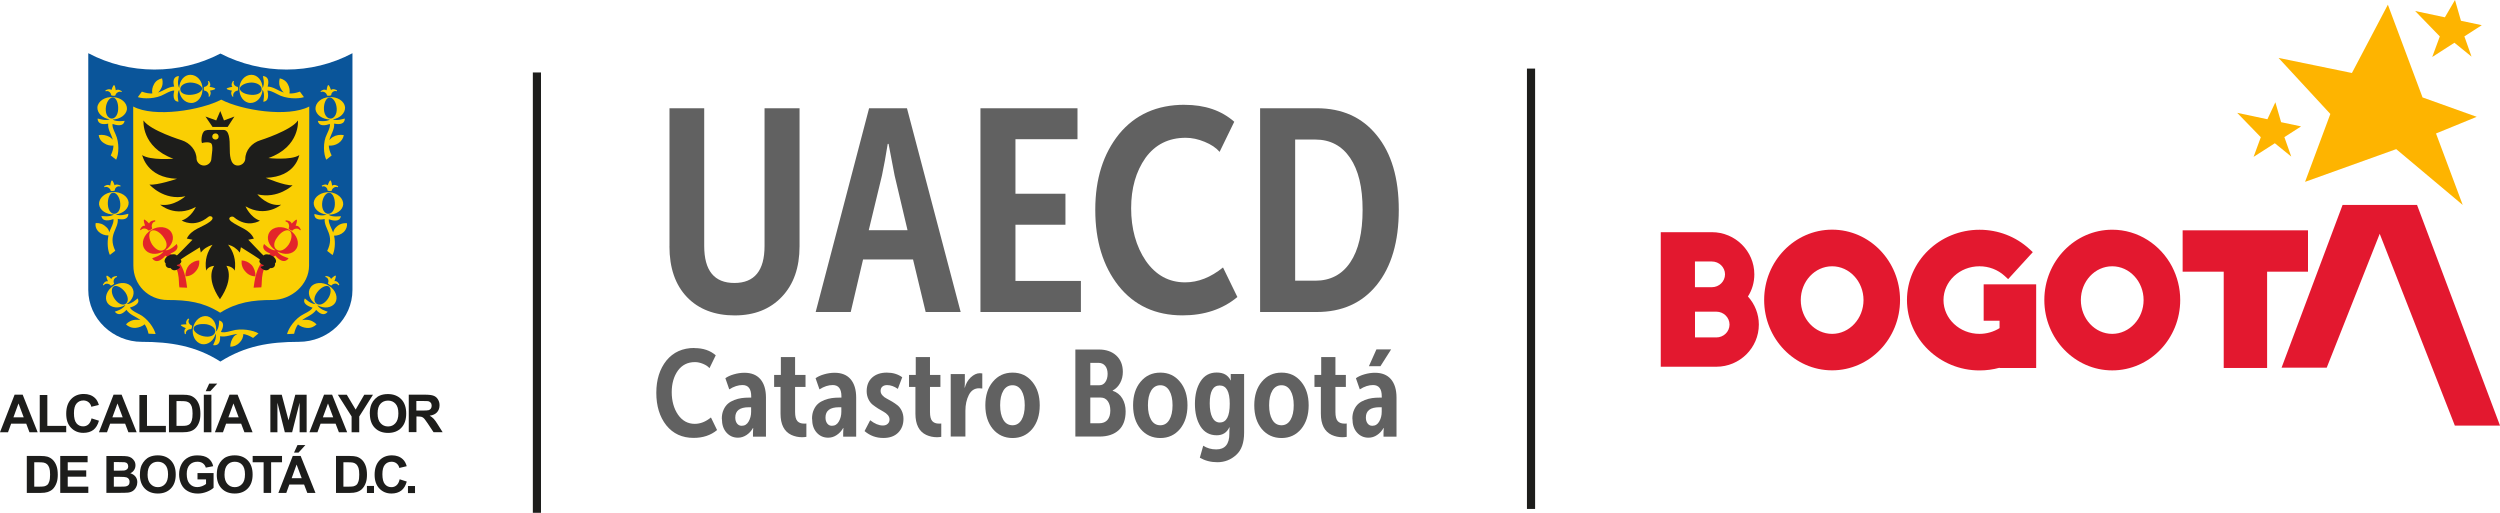<?xml version="1.0" encoding="UTF-8"?>
<svg id="Capa_2" data-name="Capa 2" xmlns="http://www.w3.org/2000/svg" viewBox="0 0 527.08 108.12">
  <defs>
    <style>
      .cls-1 {
        fill: #e3182f;
      }

      .cls-2 {
        fill: #e3252a;
      }

      .cls-3 {
        fill: #facf03;
      }

      .cls-4 {
        fill: #1d1d1b;
      }

      .cls-5 {
        fill: #0a559a;
      }

      .cls-6 {
        fill: #616161;
      }

      .cls-7 {
        fill: #feb400;
      }
    </style>
  </defs>
  <g id="Capa_1-2" data-name="Capa 1">
    <g id="uuid-1c86add1-cfe9-4c23-99f5-23e237364798" data-name="Capa 1-2">
      <g>
        <path class="cls-1" d="M361.86,71.14h-4.5v-5.43h4.5c1.54,0,2.78,1.23,2.78,2.72s-1.24,2.71-2.78,2.71M357.35,55.13h3.56c1.54,0,2.78,1.22,2.78,2.71s-1.24,2.71-2.78,2.71h-3.56v-5.42h0ZM369.87,57.84c0-4.9-4.02-8.89-8.96-8.89h-10.77v28.37h11.72c4.94,0,8.96-3.99,8.96-8.89,0-2.18-.82-4.29-2.3-5.92.89-1.39,1.35-3,1.35-4.67"/>
        <path class="cls-1" d="M386.27,70.39c-3.64,0-6.61-3.19-6.61-7.13s2.97-7.12,6.61-7.12,6.62,3.2,6.62,7.12-2.97,7.13-6.62,7.13M386.27,48.42c-7.9,0-14.33,6.66-14.33,14.82s6.42,14.84,14.33,14.84,14.32-6.65,14.32-14.84-6.42-14.82-14.32-14.82"/>
        <path class="cls-1" d="M418.21,67.62h3.36v1.56c-1.24.78-2.73,1.21-4.23,1.21-4.19,0-7.59-3.19-7.59-7.13s3.4-7.12,7.59-7.12c1.99,0,3.86.72,5.29,2.02l.75.69,5.2-5.69-.74-.68c-2.85-2.61-6.58-4.04-10.49-4.04-8.43,0-15.3,6.66-15.3,14.82s6.86,14.84,15.3,14.84c1.44,0,2.85-.19,4.23-.57v.06h7.71v-17.65h-11.07v7.7Z"/>
        <polygon class="cls-1" points="468.83 57.28 468.83 77.58 477.98 77.58 477.98 57.28 486.6 57.28 486.6 48.56 460.17 48.56 460.17 57.28 468.83 57.28"/>
        <polygon class="cls-1" points="527.08 89.73 509.59 43.21 493.89 43.21 481.03 77.51 490.55 77.51 501.72 49.29 517.56 89.73 527.08 89.73"/>
        <path class="cls-1" d="M445.32,70.39c-3.64,0-6.61-3.19-6.61-7.13s2.96-7.12,6.61-7.12,6.62,3.2,6.62,7.12-2.98,7.13-6.62,7.13M457.95,56.26v-.03c-2.43-4.64-7.18-7.8-12.62-7.8-7.9,0-14.32,6.66-14.32,14.82s6.42,14.84,14.32,14.84,14.33-6.65,14.33-14.84c0-2.52-.62-4.9-1.7-6.99"/>
        <polygon class="cls-7" points="513.59 28.14 522.17 24.63 510.75 20.54 503.44 .99 495.86 15.39 480.39 12.21 491.31 24.03 485.98 38.34 505.2 31.44 519.22 43.21 513.59 28.14"/>
        <polygon class="cls-7" points="481.62 28.91 485.14 26.65 480.93 25.76 479.72 21.56 478.04 25.14 471.67 23.79 476.65 28.93 475.13 33.07 479.61 30.2 483.07 33.01 481.62 28.91"/>
        <polygon class="cls-7" points="519.57 7.67 523.24 5.31 518.85 4.38 517.59 0 515.46 3.65 509.19 2.32 514.39 7.68 512.79 12.02 517.47 9.01 521.08 11.94 519.57 7.67"/>
        <path class="cls-4" d="M7.95,91.13h-1.74l-.68-1.81h-3.18l-.66,1.81H0l3.08-7.92h1.7l3.16,7.92ZM5,87.99l-1.1-2.93-1.07,2.93h2.16Z"/>
        <polygon class="cls-4" points="8.38 91.13 8.38 83.28 9.98 83.28 9.98 89.79 13.96 89.79 13.96 91.13 8.38 91.13"/>
        <path class="cls-4" d="M19.31,88.21l1.55.49c-.24.87-.63,1.51-1.18,1.94-.55.41-1.26.62-2.11.62-1.05,0-1.91-.36-2.6-1.08s-1.01-1.7-1.01-2.95c0-1.32.34-2.33,1.02-3.07.68-.73,1.58-1.1,2.68-1.1.97,0,1.76.28,2.37.86.36.33.63.82.81,1.46l-1.59.38c-.09-.41-.29-.74-.59-.97-.3-.24-.66-.36-1.08-.36-.6,0-1.07.22-1.44.64-.37.42-.55,1.1-.55,2.04,0,1,.18,1.71.54,2.14.36.43.82.64,1.41.64.43,0,.8-.14,1.1-.41.3-.27.53-.7.66-1.28"/>
        <path class="cls-4" d="M28.81,91.13h-1.74l-.69-1.81h-3.16l-.66,1.81h-1.7l3.08-7.92h1.7l3.17,7.92ZM25.87,87.99l-1.1-2.93-1.08,2.93h2.17Z"/>
        <polygon class="cls-4" points="29.39 91.13 29.39 83.28 30.99 83.28 30.99 89.79 34.97 89.79 34.97 91.13 29.39 91.13"/>
        <path class="cls-4" d="M35.61,83.22h2.92c.66,0,1.16.05,1.51.15.46.14.86.39,1.19.73.33.34.58.78.76,1.28.17.51.26,1.14.26,1.87,0,.66-.07,1.22-.24,1.69-.2.58-.48,1.04-.85,1.39-.28.28-.66.49-1.12.63-.35.11-.82.17-1.41.17h-3.01v-7.92h0ZM37.21,84.56v5.23h1.19c.45,0,.77-.03.97-.08.26-.06.47-.17.65-.32.17-.16.31-.41.42-.76.11-.36.16-.83.16-1.45s-.06-1.08-.16-1.41c-.11-.32-.26-.58-.45-.77-.2-.18-.44-.3-.74-.37-.23-.04-.66-.07-1.32-.07h-.72Z"/>
        <path class="cls-4" d="M43.37,82.48l.74-1.61h1.7l-1.48,1.61h-.96ZM42.97,83.22h1.6v7.92h-1.6v-7.92Z"/>
        <path class="cls-4" d="M53.27,91.13h-1.74l-.69-1.81h-3.17l-.66,1.81h-1.7l3.08-7.92h1.7l3.16,7.92ZM50.32,87.99l-1.1-2.93-1.07,2.93h2.16Z"/>
        <polygon class="cls-4" points="57 91.13 57 83.22 59.4 83.22 60.83 88.62 62.26 83.22 64.65 83.22 64.65 91.13 63.17 91.13 63.17 84.9 61.59 91.13 60.05 91.13 58.49 84.9 58.49 91.13 57 91.13"/>
        <path class="cls-4" d="M73.19,91.13h-1.74l-.7-1.81h-3.16l-.66,1.81h-1.69l3.08-7.92h1.7l3.17,7.92h0ZM70.25,87.99l-1.1-2.93-1.08,2.93h2.17Z"/>
        <polygon class="cls-4" points="74.13 91.13 74.13 87.8 71.23 83.22 73.11 83.22 74.98 86.35 76.8 83.22 78.64 83.22 75.74 87.81 75.74 91.13 74.13 91.13"/>
        <path class="cls-4" d="M77.96,87.22c0-.8.12-1.48.36-2.03.18-.41.43-.77.74-1.08.31-.32.66-.57,1.03-.72.49-.21,1.06-.31,1.7-.31,1.16,0,2.1.37,2.81,1.09.7.72,1.04,1.73,1.04,3.02s-.34,2.29-1.03,3c-.7.73-1.63,1.08-2.79,1.08s-2.11-.35-2.81-1.08c-.69-.72-1.03-1.7-1.03-2.97M79.61,87.17c0,.89.2,1.58.62,2.04.41.47.94.7,1.58.7s1.16-.23,1.56-.69c.41-.45.62-1.14.62-2.06s-.19-1.58-.6-2.03c-.4-.45-.93-.67-1.58-.67s-1.2.23-1.6.68c-.41.45-.6,1.13-.6,2.04"/>
        <path class="cls-4" d="M86.18,91.13v-7.92h3.37c.85,0,1.47.07,1.85.22.39.14.7.39.92.76.24.37.35.78.35,1.25,0,.6-.18,1.08-.52,1.47-.35.39-.87.64-1.56.73.34.2.63.42.85.66.23.24.53.66.91,1.28l.97,1.54h-1.92l-1.14-1.72c-.42-.62-.7-1-.85-1.17-.16-.16-.31-.26-.48-.33-.18-.05-.45-.09-.81-.09h-.32v3.3h-1.62ZM87.79,86.56h1.18c.77,0,1.24-.03,1.43-.09.2-.07.34-.18.45-.34.11-.16.16-.36.16-.6,0-.26-.07-.48-.22-.65-.14-.16-.33-.27-.6-.31-.12-.01-.51-.03-1.16-.03h-1.25v2.01h0Z"/>
        <rect class="cls-4" x="77.36" y="102.45" width="1.49" height="1.49"/>
        <path class="cls-4" d="M5.65,96.13h2.87c.65,0,1.14.05,1.48.15.45.14.85.38,1.18.72.32.34.57.76.74,1.26.18.5.26,1.11.26,1.84,0,.65-.08,1.2-.24,1.66-.2.57-.47,1.02-.83,1.37-.28.26-.65.47-1.11.62-.34.11-.81.17-1.39.17h-2.96v-7.79ZM7.22,97.46v5.14h1.18c.44,0,.76-.03.95-.07.26-.06.47-.18.64-.32s.3-.41.41-.74c.11-.34.16-.83.16-1.43s-.05-1.06-.16-1.38c-.11-.32-.26-.57-.45-.76-.19-.18-.43-.3-.73-.37-.22-.05-.65-.07-1.29-.07h-.71Z"/>
        <polygon class="cls-4" points="12.7 103.92 12.7 96.13 18.47 96.13 18.47 97.46 14.28 97.46 14.28 99.17 18.18 99.17 18.18 100.5 14.28 100.5 14.28 102.6 18.62 102.6 18.62 103.92 12.7 103.92"/>
        <path class="cls-4" d="M22.42,96.14h3.12c.61,0,1.07.03,1.37.08.3.05.57.16.81.32.24.16.44.39.6.64.16.27.24.57.24.91,0,.37-.09.7-.29,1.01-.2.31-.47.53-.8.68.47.14.83.38,1.09.7.26.34.39.72.39,1.18,0,.35-.08.7-.25,1.03-.16.33-.39.6-.67.8-.29.2-.64.32-1.06.37-.26.03-.9.04-1.89.05h-2.65v-7.78h0ZM24,97.43v1.8h1.03c.61,0,.99-.01,1.14-.03.26-.03.47-.13.63-.28s.23-.35.23-.61c0-.24-.07-.43-.2-.59-.13-.15-.33-.24-.59-.27-.15-.02-.6-.03-1.35-.03h-.9.01ZM24,100.52v2.08h1.45c.56,0,.93-.01,1.08-.05.23-.04.43-.14.57-.3.15-.16.22-.39.22-.66,0-.24-.06-.44-.17-.6-.11-.16-.28-.28-.49-.35-.22-.07-.68-.11-1.4-.11h-1.27Z"/>
        <path class="cls-4" d="M29.5,100.07c0-.79.11-1.45.35-1.99.18-.39.43-.75.73-1.07.3-.31.64-.55,1.01-.7.49-.2,1.04-.31,1.68-.31,1.14,0,2.06.35,2.75,1.07.69.71,1.03,1.7,1.03,2.97s-.34,2.24-1.02,2.94c-.68.71-1.6,1.07-2.75,1.07s-2.08-.36-2.76-1.06c-.68-.7-1.03-1.68-1.03-2.92M31.11,100.03c0,.88.2,1.54.62,1.99.41.46.93.69,1.55.69s1.14-.22,1.55-.68c.4-.45.6-1.13.6-2.03s-.2-1.56-.59-1.99c-.39-.44-.91-.66-1.56-.66s-1.17.22-1.56.66c-.4.45-.6,1.11-.6,2.01"/>
        <path class="cls-4" d="M41.64,101.07v-1.33h3.39v3.1c-.33.31-.8.6-1.43.85-.62.24-1.26.37-1.89.37-.81,0-1.52-.17-2.12-.51-.61-.33-1.06-.82-1.37-1.46-.3-.64-.46-1.33-.46-2.08,0-.81.18-1.54.51-2.16.34-.64.83-1.12,1.49-1.45.5-.26,1.12-.39,1.87-.39.97,0,1.72.2,2.27.6.54.41.89.97,1.05,1.68l-1.56.3c-.11-.39-.32-.69-.62-.91-.3-.22-.68-.33-1.14-.33-.69,0-1.23.22-1.64.65-.41.44-.62,1.08-.62,1.93,0,.92.2,1.62.62,2.07.41.47.94.7,1.61.7.33,0,.66-.07.99-.19.33-.13.61-.28.85-.47v-.97h-1.8Z"/>
        <path class="cls-4" d="M45.71,100.07c0-.79.11-1.45.36-1.99.18-.39.42-.75.72-1.07.3-.31.64-.55,1.01-.7.49-.2,1.04-.31,1.68-.31,1.14,0,2.06.35,2.76,1.07.68.71,1.02,1.7,1.02,2.97s-.34,2.24-1.02,2.94c-.68.71-1.6,1.07-2.75,1.07s-2.08-.36-2.76-1.06c-.68-.7-1.03-1.68-1.03-2.92M47.33,100.03c0,.88.2,1.54.61,1.99.41.46.93.69,1.55.69s1.14-.22,1.56-.68c.41-.45.6-1.13.6-2.03s-.2-1.56-.58-1.99c-.39-.44-.92-.66-1.57-.66s-1.16.22-1.56.66c-.4.45-.6,1.11-.6,2.01"/>
        <polygon class="cls-4" points="55.58 103.92 55.58 97.46 53.27 97.46 53.27 96.13 59.46 96.13 59.46 97.46 57.16 97.46 57.16 103.92 55.58 103.92"/>
        <path class="cls-4" d="M66.51,103.92h-1.72l-.68-1.77h-3.11l-.64,1.77h-1.67l3.03-7.79h1.67l3.12,7.79ZM63.61,100.82l-1.08-2.88-1.04,2.88h2.12ZM61.99,95.42l.73-1.59h1.67l-1.45,1.59h-.95Z"/>
        <path class="cls-4" d="M70.83,96.13h2.88c.64,0,1.14.05,1.48.15.45.14.85.38,1.18.72.32.34.57.76.74,1.26.17.5.26,1.11.26,1.84,0,.65-.08,1.2-.24,1.66-.19.57-.48,1.02-.84,1.37-.27.26-.64.47-1.1.62-.35.11-.82.17-1.39.17h-2.96v-7.79h0ZM72.4,97.46v5.14h1.18c.44,0,.76-.03.95-.07.26-.06.47-.18.64-.32s.3-.41.41-.74c.11-.34.16-.83.16-1.43s-.05-1.06-.16-1.38c-.11-.32-.26-.57-.45-.76-.19-.18-.43-.3-.72-.37-.22-.05-.65-.07-1.29-.07h-.71Z"/>
        <path class="cls-4" d="M84.24,101.04l1.52.49c-.24.85-.62,1.49-1.16,1.9s-1.23.62-2.07.62c-1.03,0-1.88-.36-2.54-1.05-.68-.7-1.01-1.67-1.01-2.9,0-1.3.34-2.3,1.01-3.02.67-.72,1.55-1.08,2.64-1.08.95,0,1.73.28,2.32.85.35.32.62.81.8,1.44l-1.56.37c-.09-.41-.29-.72-.58-.96-.29-.23-.65-.35-1.05-.35-.59,0-1.05.2-1.41.62-.36.42-.53,1.09-.53,2.01,0,.98.18,1.68.53,2.1.35.42.8.63,1.38.63.43,0,.78-.14,1.08-.4.3-.26.52-.68.65-1.26"/>
        <rect class="cls-4" x="86.01" y="102.47" width="1.49" height="1.49"/>
        <path class="cls-5" d="M18.62,11.22c8.63,4.57,19.19,4.59,27.85.07,8.72,4.48,19.16,4.54,27.84-.07v49.9c0,6.11-5.1,10.95-11.33,10.95s-11.33.89-16.52,4.16c-5.18-3.32-10.55-4.16-16.58-4.16s-11.27-4.85-11.27-10.95V11.22h0Z"/>
        <path class="cls-3" d="M28.12,56.01c0,3.98,3.05,7.24,7.26,7.24s7.48.45,11.04,2.68c3.54-2.22,6.89-2.68,10.97-2.68s7.77-3.26,7.77-7.24l.04-33.55c-4.53,2.35-14.23.8-18.56-1.45-4.29,2.23-14.09,3.84-18.56,1.45"/>
        <path class="cls-2" d="M62.34,47.6s.43-1.16.21-1.29c-.21-.07-1.05.82-1.05.82-.22-.68-1.28-.68-1.28-.68v.27c.72.07.86,1.03.64,1.37-.07.21.71.68.85.48.21-.34,1.13-.62,1.56,0l.15-.14s-.34-.95-1.06-.82"/>
        <path class="cls-2" d="M61.06,48.49c-1.56-.96-3.48-.75-4.25.48-.76,1.19-.19,2.83,1.27,3.8-1.05.09-2.41-1.34-2.41-1.34-.6,1.1.49,1.72,1.34,2.02-3.31,2.27-3.32,6.22-3.54,7.2l1.63-.07c.28-1.34-.47-4.33,2.93-6.7,1.93,2.23,2.81.55,2.81.55-.52-.18-1.75-.49-2.39-1.43,1.57.87,3.28.63,4.02-.54.78-1.23.15-3.01-1.41-3.96M60.85,51.57c-.85,1.23-1.85,1.5-2.47,1.09-.64-.34-.85-1.37,0-2.52.78-1.23,1.98-1.85,2.62-1.5.64.34.64,1.7-.14,2.93"/>
        <path class="cls-2" d="M31.23,48.55c.14.2.92-.27.85-.47-.21-.34-.07-1.3.64-1.37v-.27s-1.07,0-1.28.68c0,0-.85-.89-1.06-.82-.21.14.21,1.29.21,1.29-.71-.13-1.06.82-1.06.82l.14.14c.43-.62,1.35-.34,1.56,0"/>
        <path class="cls-2" d="M35.91,53.45c.85-.3,1.94-.92,1.35-2.02,0,0-1.36,1.43-2.4,1.34,1.45-.97,2.02-2.6,1.26-3.8-.78-1.23-2.69-1.44-4.25-.48-1.56.95-2.2,2.74-1.42,3.96.74,1.18,2.45,1.42,4.02.55-.64.95-1.87,1.25-2.39,1.44,0,0,.87,1.68,2.81-.55,3.39,2.37,2.65,5.36,2.93,6.7l1.63.07c-.2-.98-.22-4.94-3.54-7.2M34.56,52.66c-.64.41-1.63.14-2.48-1.09-.78-1.24-.78-2.6-.14-2.93.64-.34,1.84.27,2.62,1.5.85,1.16.64,2.18,0,2.53"/>
        <path class="cls-2" d="M53.06,55.87c-.64-.62-1.42-.96-2.12-.96-.08.82.14,1.64.78,2.32.56.69,1.34,1.03,2.12,1.03.07-.81-.21-1.7-.78-2.39"/>
        <path class="cls-2" d="M39.88,55.87c-.56.68-.85,1.58-.78,2.39.78,0,1.56-.34,2.13-1.03.64-.68.85-1.5.78-2.32-.71,0-1.49.34-2.12.96"/>
        <path class="cls-4" d="M44.75,28.81c0-.41.28-.68.7-.68.35,0,.64.27.64.68,0,.34-.28.61-.64.61-.42,0-.7-.27-.7-.61M48,26.76l1.42-2.19-2.2.82-.78-1.98-.85,1.98-2.27-.82,1.49,2.19h3.19,0ZM48.82,46.75c-1.17-.89.14-1.29.46-.99,2.91,2.46,5.52.76,5.52.76-2.06-.69-3.04-3.02-3.04-3.02,4.25,2.46,7.51-.34,7.51-.34-2.83.47-5.02-2.19-5.02-2.19,4.39,1.03,7.43-1.91,7.43-1.91-1.63.14-5.66-1.57-5.66-1.57,6.44-.2,7.01-4.79,7.09-4.79-1.77,1.16-6.52.62-6.52.62,6.74-2.39,6.23-7.92,6.23-7.92-1.43,2.12-7.93,4.17-7.93,4.17-1.77.54-3.18,2.12-3.18,3.96-.07.76-.78,1.37-1.56,1.37-1.73,0-1.71-2.5-1.71-3.69,0-1.78-.07-3.82-1.34-3.82h-2.55c-.46,0-1.25-.05-1.58.34-.66.76-.56,2.79-.26,2.39,0,0,.99-.27,1.63,0,.82.24.22,2.79.22,3.35,0,.75-.71,1.43-1.56,1.43-.78,0-1.49-.61-1.56-1.37,0-1.84-1.41-3.41-3.12-3.96,0,0-6.66-2.05-8.07-4.17,0,0-.5,5.6,6.3,8.06,0,0-4.81.41-6.59-.76.07,0,.92,4.79,7.36,4.99,0,0-4.25,1.43-5.81,1.22,0,0,3.04,3.49,7.58,2.46,0,0-2.48,2.26-5.32,1.78,0,0,3.19,2.86,7.52.47,0,0-.92,2.18-2.98,2.87,0,0,2.62,1.7,5.6-.76.38-.42,1.59.07.38.99-1.62,1.24-3.93,1.54-4.91,3.58l1.2.24c-1.34,1.35-3.13,3.27-3.32,3.32,0,0-.43-.62-1.77.07-.71.34-1.06,1.22-.57,1.58,0,0-.21,1.09,1.06,1.02,0,0,.49.89,1.56.2.99-.68-.07-.47-.22-.75-.14-.21.07-.14.07-.14.49-.07,1.14-.62.7-1.09-.04-.09,2.31-1.56,4.03-2.6l.22,1.1c.6-.8,1.47-1.34,2.46-1.64-1.06,1.45-1.71,3.13-1.33,5.46,0,0,.28-.89,1.7-1.03,0,0-1.98,2.4,1.2,7.05,3.18-4.65,1.35-7.05,1.35-7.05,1.41.14,1.77,1.03,1.77,1.03.32-2.36-.29-4.04-1.41-5.5,1.02.28,1.85.85,2.48,1.68l.23-1.13c1.7,1.06,4.07,2.55,4.02,2.64-.43.48.28,1.02.7,1.09,0,0,.14-.07.07.14-.14.27-1.21.06-.22.75,1,.68,1.56-.2,1.56-.2,1.27.07,1.06-1.02,1.06-1.02.49-.34.14-1.23-.64-1.58-1.35-.68-1.77-.07-1.77-.07-.14-.05-1.91-1.97-3.23-3.33l1.18-.23c-.86-1.96-3.14-2.39-4.71-3.58"/>
        <path class="cls-3" d="M23.13,25.16c-.96.34-1.97-.05-2.54-.17,0,0-.18,1.58,2.22,1.08-.12,1.24.64,2.17.97,3.39-.17-.21-.38-.4-.64-.57-.71-.41-1.56-.54-2.33-.41.07.62.42,1.3,1.13,1.71.6.41,1.31.56,1.98.51-.02.6-.18,1.28-.57,2.08l1.14.89c.57-1.1.71-3.62-.14-5.4-.57-1.22-.69-1.68-.62-2.14.78.28,2.33.66,2.54-.66,0,0-1.74.28-2.54-.27,1.57-.05,2.9-.97,3.04-2.19.07-1.3-1.21-2.46-2.91-2.53-1.7-.14-3.18.82-3.33,2.12-.07,1.22,1.06,2.33,2.61,2.56M23.85,20.55c.64.07,1.14,1.16,1.06,2.53-.07,1.3-.78,1.98-1.41,1.91-.7-.07-1.27-.82-1.2-2.12.07-1.37.85-2.39,1.56-2.33"/>
        <path class="cls-3" d="M48.92,19.12c-.43.48.07,1.24.07,1.24h.21c-.21-.69.43-1.24.86-1.24.2,0,.2-.82,0-.82-.36,0-1.07-.55-.72-1.16l-.21-.07s-.56.75-.14,1.23c0,0-1.2.2-1.2.41s1.13.41,1.13.41"/>
        <path class="cls-3" d="M23.42,20.01c0,.2.85.27.93.07,0-.34.64-.95,1.27-.68l.07-.14s-.71-.62-1.28-.21c0,0-.14-1.1-.35-1.1-.22-.06-.57,1.03-.57,1.03-.43-.41-1.27.07-1.27.07l.07.21c.64-.27,1.14.41,1.14.75"/>
        <path class="cls-3" d="M68.93,20.07c0,.21.92.14.92-.07-.07-.34.5-1.02,1.14-.75l.07-.21s-.85-.48-1.28-.07c0,0-.36-1.1-.56-1.03-.22,0-.37,1.1-.37,1.1-.56-.41-1.27.21-1.27.21l.07.14c.64-.27,1.27.34,1.27.68"/>
        <path class="cls-3" d="M69.96,40.16c0-.34.64-.96,1.27-.68l.07-.2s-.72-.55-1.28-.14c0,0-.14-1.09-.36-1.09-.2-.07-.57,1.02-.57,1.02-.42-.41-1.26.07-1.26.07l.07.2c.63-.28,1.2.41,1.13.75,0,.21.92.28.92.07"/>
        <path class="cls-3" d="M69.56,25.2c-.8.55-2.54.27-2.54.27.21,1.32,1.76.95,2.53.66.06.46-.05.93-.62,2.14-.92,1.78-.7,4.3-.14,5.4l1.13-.89c-.4-.8-.57-1.48-.6-2.08.68.05,1.41-.1,2.03-.51.63-.41,1.06-1.09,1.13-1.71-.78-.14-1.64,0-2.33.41-.3.2-.53.43-.72.66.31-1.27,1.12-2.21,1.02-3.49,2.43.51,2.24-1.07,2.24-1.07-.56.12-1.58.51-2.54.18,1.56-.24,2.67-1.35,2.6-2.57-.14-1.29-1.63-2.25-3.33-2.12-1.7.07-2.98,1.22-2.91,2.53.14,1.22,1.47,2.14,3.04,2.19M69.43,20.55c.71-.07,1.49.96,1.56,2.32.07,1.3-.57,2.05-1.2,2.12-.71.07-1.42-.62-1.49-1.91-.07-1.37.49-2.46,1.14-2.53"/>
        <path class="cls-3" d="M25.36,39.34l.07-.2s-.85-.47-1.27-.07c0,0-.35-1.09-.57-1.02-.21,0-.36,1.09-.36,1.09-.57-.41-1.27.14-1.27.14l.07.2c.64-.28,1.28.34,1.28.68.07.2.91.14.91-.07-.07-.33.5-1.03,1.14-.75"/>
        <path class="cls-3" d="M43.12,19.12c.43,0,1.06.55.85,1.24h.21s.49-.76.07-1.24c0,0,1.13-.2,1.13-.41s-1.2-.41-1.2-.41c.43-.48-.14-1.23-.14-1.23l-.21.07c.35.62-.35,1.16-.71,1.16-.21,0-.21.82,0,.82"/>
        <path class="cls-3" d="M23.16,53.75l1.14-.88c-1.63-3.39.74-4.59.53-6.72,2.41.5,2.22-1.08,2.22-1.08-.59.12-1.66.54-2.66.12,1.61-.14,2.79-1.26,2.73-2.52-.14-1.31-1.63-2.25-3.33-2.19-1.7.14-2.98,1.3-2.91,2.6.14,1.24,1.51,2.17,3.12,2.13-.76.63-2.62.32-2.62.32.21,1.33,1.76.94,2.54.66.06.46-.05.93-.62,2.14-.11.22-.2.43-.26.66-.07-.44-.3-.88-.74-1.2-.56-.55-1.34-.82-2.12-.76-.14.62.07,1.3.64,1.85.53.51,1.31.78,2.05.76-.33,1.55-.14,3.25.29,4.09M22.74,43.16c-.07-1.37.42-2.46,1.06-2.54.71-.07,1.49.96,1.56,2.33.07,1.3-.49,2.05-1.2,2.12-.64.07-1.35-.62-1.41-1.91"/>
        <path class="cls-3" d="M23.34,60.18c.07.14.85-.34.7-.47-.22-.34-.07-1.16.64-1.31l-.07-.2s-.92,0-1.14.62c0,0-.78-.82-.99-.68-.21.14.28,1.16.28,1.16-.71-.14-1.07.75-1.07.75l.14.13c.43-.62,1.27-.34,1.49,0"/>
        <path class="cls-3" d="M70.5,59.29s.43-1.02.28-1.16c-.21-.14-.99.68-.99.68-.22-.62-1.14-.62-1.14-.62l-.07.2c.7.14.78.96.56,1.3-.07.14.71.62.78.47.22-.34,1.06-.62,1.42,0l.21-.14s-.36-.89-1.07-.75"/>
        <path class="cls-3" d="M64.08,20.48l-.85-1.16c-.86.31-1.58.41-2.2.39.11-.62.01-1.32-.35-1.96-.36-.68-1-1.1-1.7-1.23-.22.76-.15,1.58.28,2.26.15.28.34.53.57.73-1.24-.39-2.14-1.21-3.4-1.26.63-2.27-1-2.21-1-2.21.07.51.44,1.59-.07,2.51-.03-1.54-1.05-2.78-2.35-2.78-1.41,0-2.54,1.3-2.54,2.93-.07,1.64.99,3.01,2.34,3.01s2.47-1.22,2.54-2.79c.58.78.15,2.52.15,2.52,1.3-.05,1.06-1.62.89-2.36.45.01.95.18,2.09.78,1.76,1.02,4.4,1.02,5.6.62M53.03,20c-1.34-.07-2.4-.62-2.47-1.3,0-.61,1.13-1.3,2.54-1.3,1.35.07,2.06.75,2.06,1.37.07.68-.71,1.3-2.13,1.23"/>
        <path class="cls-3" d="M73.14,47.06c-.85-.07-1.62.2-2.19.76-.38.32-.63.76-.71,1.2-.08-.22-.18-.44-.28-.65-.57-1.22-.69-1.68-.63-2.14.78.28,2.33.66,2.54-.66,0,0-1.86.3-2.62-.32,1.61.04,2.98-.89,3.11-2.13.07-1.3-1.2-2.46-2.89-2.6-1.7-.07-3.19.89-3.33,2.19-.07,1.25,1.12,2.37,2.73,2.52-.99.42-2.06,0-2.58-.12,0,0-.26,1.58,2.16,1.07-.15,2.13,2.22,3.33.53,6.72l1.13.88c.44-.84.67-2.54.32-4.09.73.01,1.49-.26,2.02-.76.57-.55.78-1.23.71-1.85M67.91,42.96c.07-1.37.85-2.39,1.56-2.33.63.07,1.2,1.16,1.13,2.53-.07,1.29-.78,1.98-1.49,1.91-.63-.07-1.26-.82-1.2-2.12"/>
        <path class="cls-3" d="M69.38,60.25c-1.42-.89-3.19-.75-3.9.34-.76,1.05-.26,2.61,1.05,3.52-.98.04-2.25-1.19-2.25-1.19-.64,1.13.85,1.72,1.62,1.95-.24.42-.63.73-1.84,1.34-1.84.89-3.25,3.01-3.54,4.23l1.49-.07c.18-.85.47-1.48.81-1.97.52.42,1.15.68,1.88.74.85.07,1.56-.28,2.05-.76-.56-.54-1.27-.95-2.12-.95-.33-.03-.65,0-.94.07,1.03-.79,2.23-1.09,2.97-2.16,1.62,1.76,2.43.38,2.43.38-.51-.18-1.62-.49-2.19-1.37,1.43.8,3.02.57,3.75-.47.71-1.09.14-2.73-1.27-3.62M69.09,63.05c-.78,1.1-1.7,1.37-2.27,1.03-.64-.34-.78-1.29,0-2.39.78-1.1,1.91-1.64,2.48-1.3.57.34.57,1.58-.21,2.66"/>
        <path class="cls-3" d="M29.23,66.19c-1.2-.61-1.6-.91-1.83-1.34.76-.22,2.26-.81,1.62-1.94,0,0-1.33,1.28-2.31,1.19,1.37-.91,1.85-2.45,1.11-3.51-.72-1.09-2.48-1.23-3.89-.34-1.42.89-1.99,2.53-1.28,3.62.76,1.07,2.39,1.28,3.79.41-.55.93-1.7,1.24-2.23,1.43,0,0,.82,1.39,2.45-.38.73,1.08,1.93,1.37,2.96,2.16-.28-.07-.6-.09-.93-.07-.85,0-1.63.41-2.12.95.42.48,1.2.82,2.06.75.67-.06,1.34-.32,1.87-.74.34.49.63,1.12.81,1.97l1.49.07c-.28-1.22-1.7-3.35-3.54-4.23M26.46,64.08c-.56.34-1.49.07-2.27-1.03-.78-1.09-.78-2.32-.21-2.66s1.7.2,2.48,1.3c.71,1.1.57,2.05,0,2.39"/>
        <path class="cls-3" d="M40.35,21.71c1.35,0,2.41-1.37,2.34-3.01,0-1.64-1.14-2.93-2.56-2.93-1.28,0-2.31,1.24-2.34,2.78-.5-.92-.14-2-.07-2.51,0,0-1.63-.06-1,2.21-1.28.05-2.16.87-3.4,1.26.23-.2.43-.44.57-.73.43-.68.5-1.5.28-2.26-.71.14-1.35.55-1.7,1.23-.37.65-.47,1.35-.36,1.96-.62.02-1.33-.07-2.2-.39l-.85,1.16c1.2.4,3.82.4,5.59-.62,1.13-.61,1.65-.77,2.09-.78-.18.74-.41,2.31.89,2.36,0,0-.43-1.73.14-2.51.07,1.56,1.17,2.78,2.55,2.78M38.01,18.77c0-.62.7-1.3,2.06-1.37,1.41,0,2.55.69,2.55,1.3-.07.69-1.14,1.23-2.48,1.3-1.41.07-2.2-.54-2.12-1.23"/>
        <path class="cls-3" d="M48.82,69.75c-1.26.35-1.78.37-2.25.24.38-.68.97-2.07-.37-2.43,0,0,.05,1.7-.66,2.33.22-1.53-.55-2.89-1.82-3.21-1.35-.27-2.69.82-3.04,2.46-.28,1.57.49,3.08,1.84,3.41,1.31.26,2.6-.74,2.94-2.22.26.99-.34,1.94-.53,2.43,0,0,1.62.47,1.47-1.87,1.28.24,2.37-.35,3.67-.49-.26.13-.53.3-.74.51-.5.62-.78,1.44-.78,2.19.7,0,1.42-.28,1.98-.89.49-.47.76-1.14.78-1.79.62.11,1.28.35,2.05.83l1.14-.95c-1.07-.68-3.69-1.16-5.67-.55M45.35,70.02c-.14.68-1.06,1.16-2.41.88-1.35-.27-2.27-1.16-2.12-1.77s1.35-.96,2.77-.76c1.35.28,1.91,1.03,1.77,1.65"/>
        <path class="cls-3" d="M40.39,68.59c-.36-.07-.93-.75-.49-1.3l-.22-.14s-.7.62-.35,1.23c0,0-1.13,0-1.2.14-.07.2,1.06.68,1.06.68-.56.41-.21,1.23-.21,1.23h.21c-.14-.68.64-1.1,1.06-1.02.15.07.36-.75.15-.82"/>
        <rect class="cls-4" x="112.34" y="15.28" width="1.72" height="92.84"/>
        <rect class="cls-4" x="321.93" y="14.46" width="1.72" height="92.84"/>
        <g>
          <path class="cls-6" d="M141.15,51.92v-29.1h7.32v29.04c0,5.2,2.12,7.8,6.36,7.8s6.36-2.6,6.36-7.8v-29.04h7.38v29.1c0,4.48-1.24,8.03-3.73,10.65-2.48,2.62-5.8,3.93-9.96,3.93s-7.59-1.29-10.05-3.87c-2.46-2.58-3.69-6.15-3.69-10.7h0Z"/>
          <path class="cls-6" d="M179.35,65.78h-7.38l11.26-42.95h7.99l11.32,42.95h-7.38l-2.66-11.07h-10.54l-2.6,11.07ZM185.95,36.98l-2.79,11.56h8.18l-2.73-11.56-1.27-6.65h-.18c-.41,2.54-.8,4.76-1.21,6.65Z"/>
          <path class="cls-6" d="M227.9,65.78h-21.19V22.82h20.46v6.53h-13.08v11.5h10.54v6.53h-10.54v11.85h13.8v6.53h0Z"/>
          <path class="cls-6" d="M249.75,22.1c4.28,0,7.77,1.19,10.47,3.57l-3.09,6.35c-.72-.85-1.78-1.56-3.15-2.12-1.37-.57-2.7-.85-4-.85-3.59,0-6.42,1.41-8.47,4.23-2.02,2.87-3.03,6.41-3.03,10.64s1.03,8.05,3.09,11.07c2.1,3.02,4.86,4.54,8.29,4.54,2.75,0,5.41-1.05,7.99-3.14l3.03,6.23c-3.11,2.58-6.97,3.87-11.56,3.87-5.69,0-10.19-2.08-13.5-6.23-3.27-4.15-4.9-9.49-4.9-16.03s1.68-11.81,5.02-15.97c3.39-4.11,7.99-6.17,13.8-6.17h0Z"/>
          <path class="cls-6" d="M277.6,65.78h-11.93V22.82h11.93c5.37,0,9.58,1.9,12.65,5.69,3.11,3.79,4.66,9.03,4.66,15.73s-1.56,12.02-4.66,15.85c-3.07,3.79-7.28,5.69-12.65,5.69h0ZM273.06,29.42v29.76h4.24c3.18,0,5.65-1.29,7.38-3.87,1.74-2.58,2.6-6.27,2.6-11.07s-.88-8.37-2.63-10.95c-1.76-2.58-4.21-3.87-7.36-3.87h-4.24Z"/>
        </g>
        <g>
          <path class="cls-6" d="M146.43,73.39c1.83,0,3.32.51,4.47,1.52l-1.32,2.71c-.31-.37-.76-.66-1.35-.91-.59-.24-1.16-.37-1.7-.37-1.54,0-2.74.6-3.62,1.81-.86,1.22-1.29,2.74-1.29,4.54s.44,3.44,1.32,4.73c.9,1.29,2.08,1.94,3.54,1.94,1.17,0,2.31-.45,3.41-1.35l1.29,2.66c-1.33,1.1-2.98,1.65-4.94,1.65-2.43,0-4.35-.89-5.77-2.66-1.39-1.77-2.1-4.06-2.1-6.84s.72-5.04,2.14-6.82c1.45-1.76,3.41-2.64,5.9-2.64h0Z"/>
          <path class="cls-6" d="M152.18,88.27c0-.7.12-1.33.37-1.87.24-.54.55-.97.92-1.29s.82-.57,1.35-.78c.53-.2,1.03-.33,1.53-.4s1.01-.1,1.56-.1h.47v-.28c0-1.58-.62-2.37-1.84-2.37-.9,0-1.83.3-2.79.91l-.82-2.35c.43-.32,1.03-.6,1.79-.82s1.5-.33,2.22-.33c1.47,0,2.59.45,3.37,1.35.78.91,1.18,2.2,1.18,3.89v8.24h-2.74v-.85l.05-.98h-.05c-.34.6-.79,1.1-1.35,1.47s-1.16.57-1.81.57c-.98,0-1.79-.36-2.43-1.08s-.96-1.68-.96-2.91h0ZM155.02,88.04c0,.51.12.93.37,1.25s.57.48.98.48c.64,0,1.13-.3,1.47-.91s.52-1.27.52-2.02v-.98h-.47c-1.91,0-2.87.72-2.87,2.17h0Z"/>
          <path class="cls-6" d="M164.56,87.21v-5.63h-1.35v-2.53h1.42v-3.77h3v3.77h2.2v2.53h-2.2v5.27c0,.93.16,1.57.48,1.93.32.35.78.53,1.41.53.26,0,.42,0,.49-.03v2.82c-.31.05-.61.08-.91.08-.79,0-1.55-.16-2.27-.49-1.51-.72-2.27-2.21-2.27-4.47h0Z"/>
          <path class="cls-6" d="M171.2,88.27c0-.7.12-1.33.37-1.87.24-.54.55-.97.92-1.29s.82-.57,1.35-.78c.53-.2,1.03-.33,1.53-.4s1.01-.1,1.56-.1h.47v-.28c0-1.58-.62-2.37-1.84-2.37-.9,0-1.83.3-2.79.91l-.82-2.35c.43-.32,1.03-.6,1.79-.82.76-.22,1.5-.33,2.22-.33,1.47,0,2.59.45,3.37,1.35.78.91,1.18,2.2,1.18,3.89v8.24h-2.74v-.85l.05-.98h-.05c-.34.6-.79,1.1-1.35,1.47-.55.38-1.16.57-1.81.57-.98,0-1.79-.36-2.43-1.08s-.96-1.68-.96-2.91h0ZM174.04,88.04c0,.51.12.93.37,1.25.24.32.57.48.98.48.64,0,1.13-.3,1.47-.91.34-.6.52-1.27.52-2.02v-.98h-.47c-1.91,0-2.87.72-2.87,2.17h0Z"/>
          <path class="cls-6" d="M182.27,90.9l1.19-2.3c.95.74,1.83,1.11,2.66,1.11.43,0,.78-.11,1.03-.35.26-.23.39-.53.39-.92,0-.34-.12-.66-.37-.94-.24-.28-.54-.51-.89-.7-.35-.18-.74-.41-1.15-.67s-.8-.54-1.15-.81c-.35-.28-.65-.66-.89-1.16s-.37-1.07-.37-1.7c0-1.2.39-2.16,1.15-2.85s1.8-1.05,3.09-1.05,2.35.32,3.26.98l-.93,2.45c-.76-.53-1.51-.8-2.27-.8-.41,0-.74.11-.99.32s-.37.52-.37.92c0,.33.12.63.37.91.24.28.54.51.89.68.35.18.74.4,1.15.64.41.25.8.51,1.15.79s.65.66.89,1.16c.24.5.37,1.07.37,1.7,0,1.19-.37,2.16-1.12,2.91-.75.75-1.79,1.12-3.12,1.12-1.51,0-2.83-.48-3.96-1.45h0Z"/>
          <path class="cls-6" d="M193,87.21v-5.63h-1.35v-2.53h1.42v-3.77h3v3.77h2.2v2.53h-2.2v5.27c0,.93.16,1.57.48,1.93.32.35.78.53,1.41.53.26,0,.42,0,.49-.03v2.82c-.31.05-.61.08-.91.08-.79,0-1.55-.16-2.27-.49-1.51-.72-2.27-2.21-2.27-4.47h0Z"/>
          <path class="cls-6" d="M203.52,92.04h-3.08v-13.18h2.98v1.96l-.05.91h.05c.21-.82.61-1.54,1.22-2.14.64-.6,1.29-.91,1.97-.91.16,0,.32.02.49.05v3.18c-.18-.03-.4-.05-.67-.05-.97,0-1.69.47-2.17,1.42s-.72,2.05-.72,3.31v5.45h-.01Z"/>
          <path class="cls-6" d="M209.32,90.44c-1.05-1.28-1.58-2.93-1.58-4.99s.53-3.71,1.58-4.96c1.07-1.29,2.45-1.93,4.17-1.93s3.08.64,4.14,1.93c1.05,1.26,1.58,2.91,1.58,4.96s-.53,3.71-1.58,4.99c-1.07,1.27-2.45,1.91-4.14,1.91s-3.1-.64-4.17-1.91ZM213.47,89.66c.81,0,1.44-.38,1.9-1.14.45-.76.68-1.79.68-3.08s-.23-2.32-.68-3.08c-.46-.76-1.09-1.14-1.9-1.14s-1.47.38-1.93,1.14-.68,1.79-.68,3.08.23,2.32.68,3.08c.45.76,1.1,1.14,1.93,1.14Z"/>
          <path class="cls-6" d="M231.78,92.04h-5.06v-18.35h4.96c1.51,0,2.74.42,3.66,1.26.92.85,1.39,1.99,1.39,3.46,0,.86-.19,1.64-.57,2.34s-.91,1.23-1.58,1.59v.05c.88.29,1.56.82,2.03,1.6s.71,1.69.71,2.74c0,1.74-.49,3.06-1.46,3.96-.97.89-2.33,1.35-4.07,1.35h0ZM229.87,76.49v4.73h1.94c.51,0,.93-.23,1.24-.68.31-.45.47-1.03.47-1.72,0-.72-.18-1.29-.52-1.7-.34-.41-.82-.62-1.42-.62h-1.71ZM229.87,83.82v5.42h1.86c.78,0,1.36-.24,1.76-.71s.6-1.14.6-1.97-.18-1.49-.54-1.99c-.36-.5-.85-.75-1.45-.75h-2.22Z"/>
          <path class="cls-6" d="M240.47,90.44c-1.05-1.28-1.58-2.93-1.58-4.99s.53-3.71,1.58-4.96c1.07-1.29,2.45-1.93,4.17-1.93s3.08.64,4.14,1.93c1.05,1.26,1.58,2.91,1.58,4.96s-.53,3.71-1.58,4.99c-1.07,1.27-2.45,1.91-4.14,1.91s-3.1-.64-4.17-1.91ZM244.63,89.66c.81,0,1.44-.38,1.9-1.14.45-.76.68-1.79.68-3.08s-.23-2.32-.68-3.08c-.46-.76-1.09-1.14-1.9-1.14s-1.47.38-1.93,1.14-.68,1.79-.68,3.08.23,2.32.68,3.08c.45.76,1.1,1.14,1.93,1.14Z"/>
          <path class="cls-6" d="M252.96,96.51l.72-2.54c.78.51,1.69.78,2.74.78,1.85,0,2.77-1.1,2.77-3.31v-.57l.05-.78h-.05c-.53,1.12-1.42,1.68-2.66,1.68-1.5,0-2.64-.63-3.44-1.89-.78-1.26-1.16-2.83-1.16-4.73s.39-3.53,1.19-4.75c.79-1.24,1.92-1.86,3.39-1.86s2.38.55,2.95,1.65h.05c-.02-.05-.03-.17-.03-.36v-.98h2.82v12.35c0,2.14-.55,3.71-1.66,4.7-1.12,1.03-2.45,1.55-3.98,1.55-1.37,0-2.6-.32-3.7-.95h0ZM257.2,89.07c1.38,0,2.07-1.31,2.07-3.93s-.71-3.87-2.12-3.87-2.1,1.26-2.1,3.77c0,1.26.18,2.25.54,2.96.37.72.9,1.08,1.6,1.08h0Z"/>
          <path class="cls-6" d="M266.02,90.44c-1.05-1.28-1.58-2.93-1.58-4.99s.53-3.71,1.58-4.96c1.07-1.29,2.45-1.93,4.17-1.93s3.08.64,4.14,1.93c1.05,1.26,1.58,2.91,1.58,4.96s-.53,3.71-1.58,4.99c-1.07,1.27-2.45,1.91-4.14,1.91s-3.1-.64-4.17-1.91ZM270.18,89.66c.81,0,1.44-.38,1.9-1.14.45-.76.68-1.79.68-3.08s-.23-2.32-.68-3.08c-.46-.76-1.09-1.14-1.9-1.14s-1.47.38-1.93,1.14c-.46.76-.68,1.79-.68,3.08s.23,2.32.68,3.08c.45.76,1.1,1.14,1.93,1.14Z"/>
          <path class="cls-6" d="M278.48,87.21v-5.63h-1.35v-2.53h1.42v-3.77h3v3.77h2.2v2.53h-2.2v5.27c0,.93.16,1.57.48,1.93.32.35.78.53,1.41.53.26,0,.42,0,.49-.03v2.82c-.31.05-.61.08-.91.08-.79,0-1.55-.16-2.27-.49-1.51-.72-2.27-2.21-2.27-4.47h0Z"/>
          <path class="cls-6" d="M285.12,88.27c0-.7.12-1.33.37-1.87.24-.54.55-.97.92-1.29s.82-.57,1.35-.78c.53-.2,1.03-.33,1.53-.4s1.01-.1,1.56-.1h.47v-.28c0-1.58-.62-2.37-1.84-2.37-.9,0-1.83.3-2.79.91l-.82-2.35c.43-.32,1.03-.6,1.79-.82.76-.22,1.5-.33,2.22-.33,1.47,0,2.59.45,3.37,1.35.78.91,1.18,2.2,1.18,3.89v8.24h-2.74v-.85l.05-.98h-.05c-.34.6-.79,1.1-1.35,1.47-.55.38-1.16.57-1.81.57-.98,0-1.79-.36-2.43-1.08s-.96-1.68-.96-2.91h0ZM287.97,88.04c0,.51.12.93.37,1.25.24.32.57.48.98.48.64,0,1.13-.3,1.47-.91.34-.6.52-1.27.52-2.02v-.98h-.47c-1.91,0-2.87.72-2.87,2.17h0ZM291.04,77.21h-2.43l1.58-3.54h3.1l-2.25,3.54Z"/>
        </g>
      </g>
    </g>
  </g>
</svg>